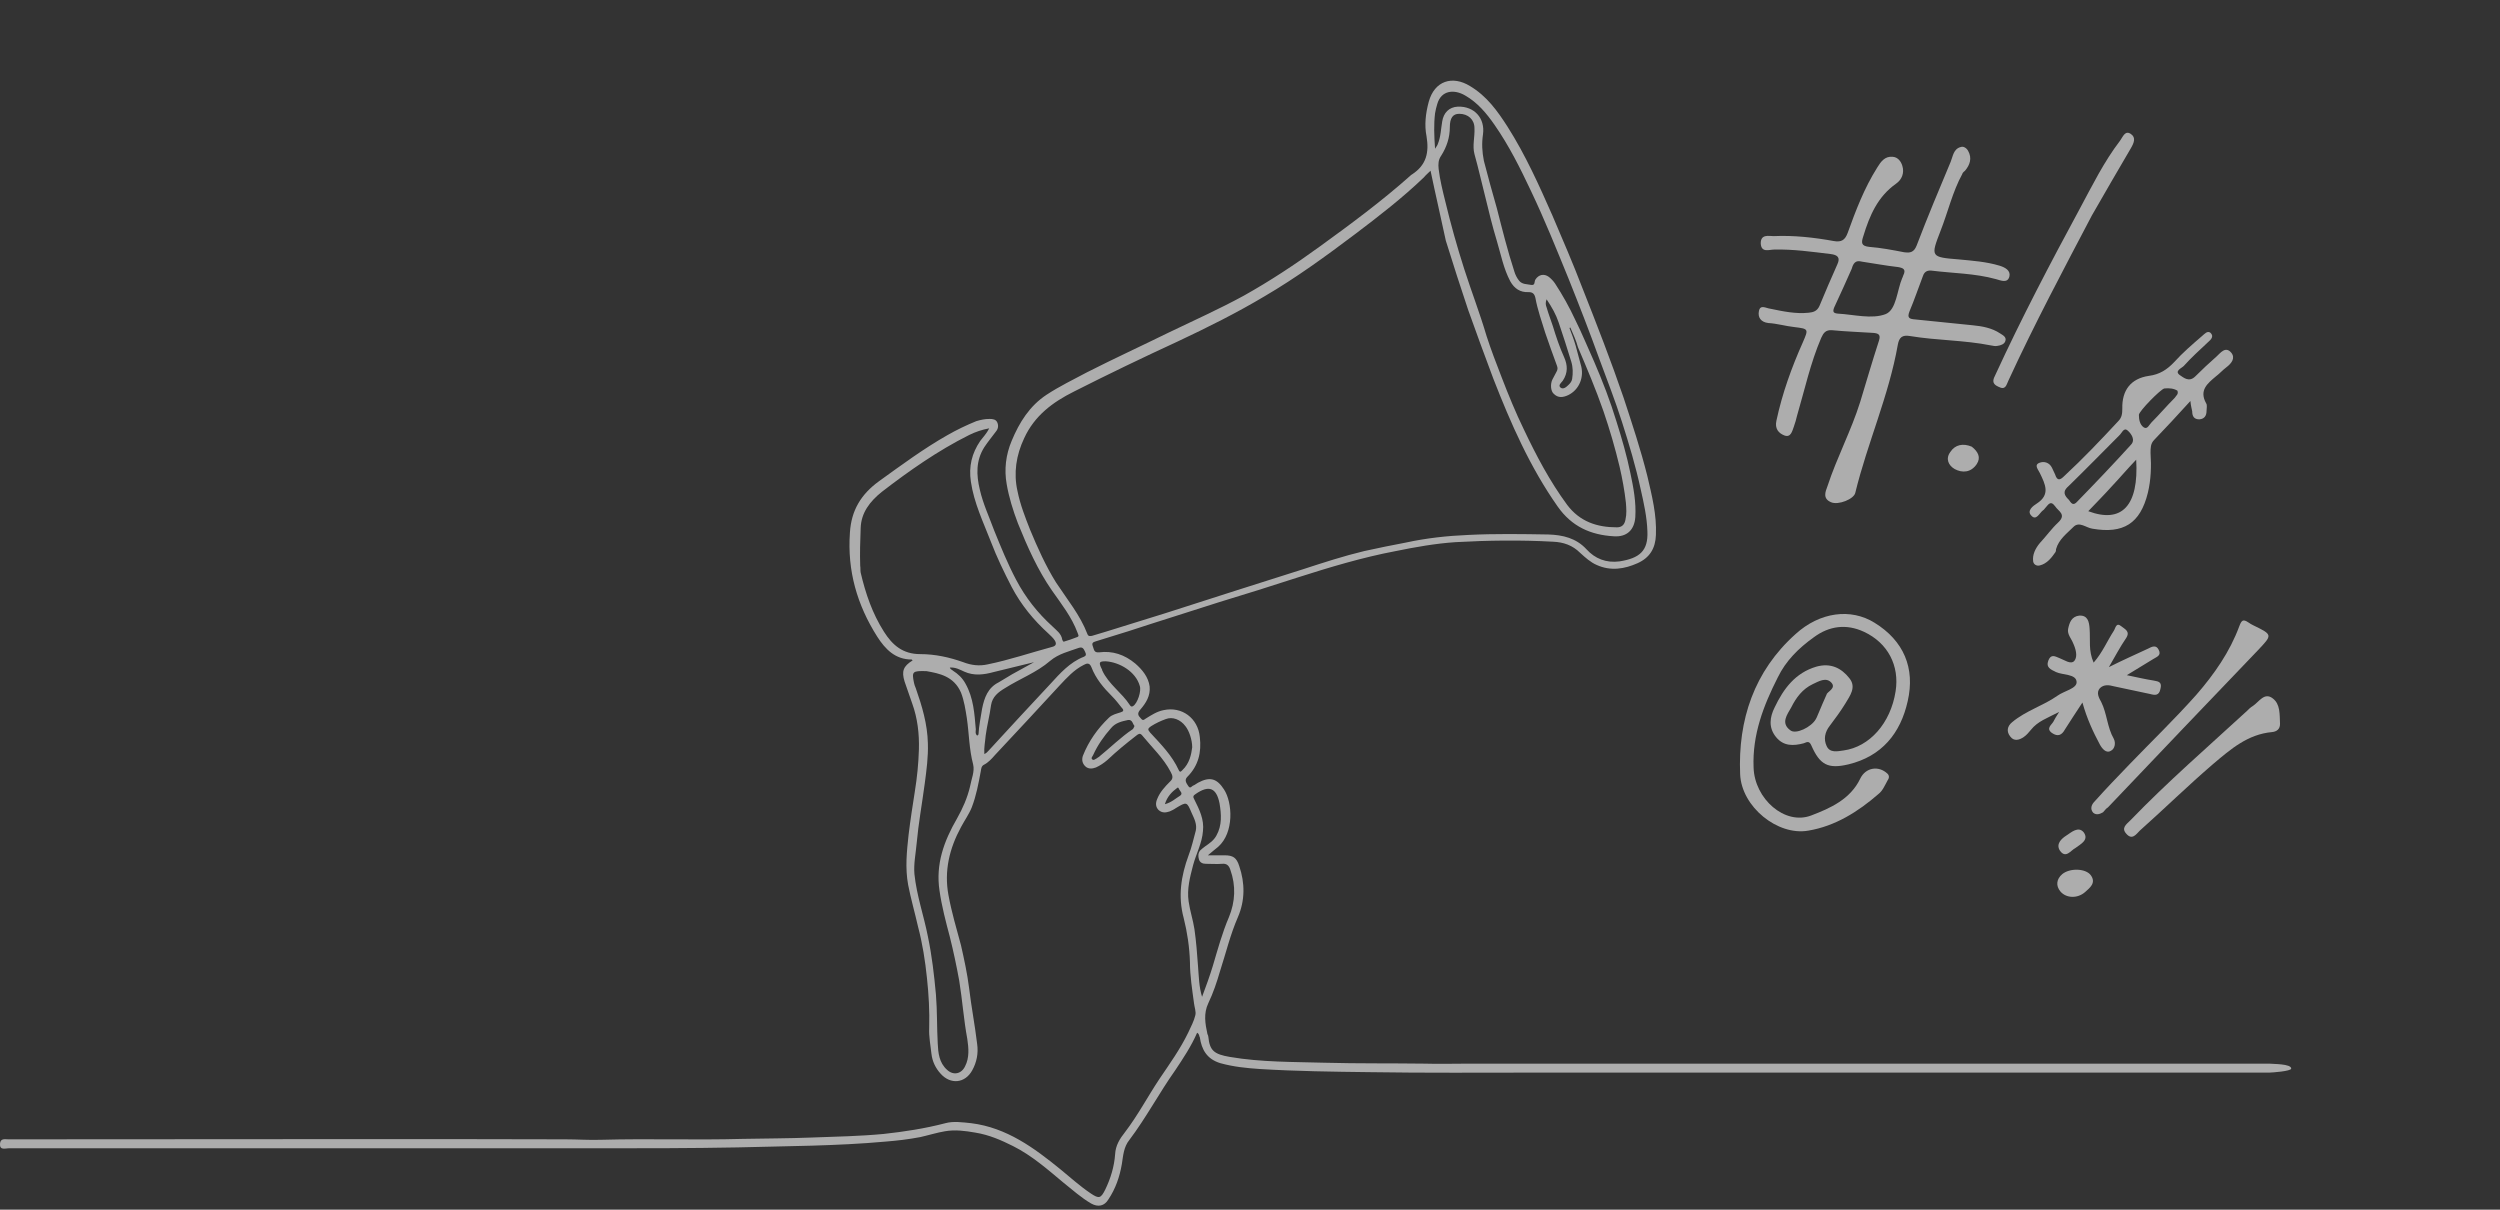 <?xml version="1.0" encoding="utf-8"?>
<!-- Generator: Adobe Illustrator 22.0.0, SVG Export Plug-In . SVG Version: 6.00 Build 0)  -->
<svg version="1.1" id="Слой_1" xmlns="http://www.w3.org/2000/svg" xmlns:xlink="http://www.w3.org/1999/xlink" x="0px" y="0px"
	 viewBox="0 0 558 270" style="enable-background:new 0 0 558 270;" xml:space="preserve">
<rect x="0" y="0" width="558" height="270" fill="#333333" stroke="none"/>
<style type="text/css">
	.st0{opacity:0.6;fill:#FFFFFF;}
</style>
<path class="st0" d="M438,38.8c-2.2,4-3.2,8.5-4.9,12.8c-2.2,5.7-2.2,5.8,4.1,6.3c3.1,0.3,6.1,0.5,9.1,1.4c1.3,0.4,2.5,1.1,2.2,2.4
	c-0.4,1.6-1.9,0.9-3,0.6c-4.7-1.3-9.6-1.3-14.4-1.9c-1-0.1-1.6,0.3-1.9,1.2c-1,2.6-1.9,5.3-3,7.9c-0.6,1.5,0,1.7,1.3,1.8
	c4.3,0.4,8.5,0.9,12.8,1.3c2.1,0.2,4.3,0.6,6.1,1.8c0.6,0.4,1.5,0.8,1.2,1.7c-0.2,0.7-1,1-1.8,1.1c-0.4,0.1-0.9,0-1.4-0.1
	c-6-1.2-12.1-1.1-18.1-2.1c-1.7-0.3-2.4,0.3-2.7,1.9c-2,11.4-6.8,22-9.5,33.1c-0.3,1.4-3.8,2.8-5.4,2.1c-1.9-0.8-1.3-2.3-0.8-3.6
	c2.1-6.4,5.3-12.4,7.3-18.8c1.4-4.6,2.7-9.1,4.2-13.7c0.4-1.3-0.1-1.6-1.3-1.7c-3.1-0.2-6.1-0.3-9.2-0.6c-1.4-0.1-1.9,0.6-2.4,1.7
	c-2.4,5.6-3.7,11.6-5.4,17.4c-0.2,0.8-0.4,1.6-0.7,2.4c-0.4,1.1-0.7,2.5-2.1,2c-1.3-0.5-2.2-1.5-1.8-3.3c1.3-6.1,3.4-11.9,5.9-17.5
	c1.3-3,1.3-3-1.9-3.4c-1.9-0.2-3.9-0.8-5.8-0.9c-1.7-0.2-2.4-1.3-2.1-2.7c0.3-1.5,1.6-0.6,2.5-0.5c2.9,0.6,5.7,1.2,8.6,0.9
	c1.1-0.1,1.9-0.4,2.4-1.5c1.3-3.1,2.6-6.2,4-9.3c0.7-1.5,0.1-2.1-1.5-2.3c-4.2-0.5-8.3-1.1-12.6-1c-1.1,0-2.9,0.8-3-1.4
	c0-2.1,1.8-1.6,2.9-1.6c4.5-0.2,9,0.3,13.4,1.1c1.7,0.3,2.5-0.2,3.1-1.8c1.8-5,3.7-10,6.6-14.6c0.8-1.3,1.7-2.6,3.5-2.4
	c1.1,0.1,1.8,1,2.1,2c0.5,1.6-0.1,3.1-1.4,4c-4.1,2.9-5.9,7.1-7.3,11.7c-0.5,1.5-0.5,2.2,1.3,2.4c2.6,0.2,5.2,0.7,7.8,1.2
	c1.4,0.2,2.2,0,2.8-1.5c2.4-6.3,5-12.5,7.6-18.7c0.5-1.2,0.6-2.9,2.3-3.3c0.6-0.2,1.3,0.3,1.6,0.9c0.9,1.6,0.4,3.1-0.7,4.4
	C438.1,38.5,438,38.7,438,38.8z M413.3,60c-1.1,2.5-2.5,5.6-3.9,8.6c-0.4,1-0.2,1.3,0.8,1.4c3.6,0.2,7.6,1.3,10.7,0.1
	c2.4-1,2.5-5.3,3.7-8.1c0.1-0.1,0.1-0.3,0.2-0.5c0.7-1.4,0-1.7-1.2-1.9c-2.7-0.3-5.3-0.8-8-1.2C414.7,58.2,413.8,58.1,413.3,60z"/>
<path class="st0" d="M396.8,151.2c-3.2,6.3-5.7,12.8-5.4,20.1c0.2,7,7,13,12.9,10.7c4.2-1.6,8.7-3.6,10.9-8.2c1.2-2.5,4.1-3,6.1-1.1
	c0.5,0.5,0.3,1.1,0,1.5c-0.6,1.1-1.1,2.3-2,3c-4.6,4-9.7,7.2-15.7,8.2c-6.8,1.2-14.9-5.3-15.2-12.6c-0.5-12.1,3.1-23,12.4-31.3
	c5.4-4.9,12.3-5.8,17.6-2.5c6.5,4,9.1,10.1,7.4,17.5c-1.6,7.2-5.8,12.3-13.2,14.1c-4.6,1.1-6.4,0.1-8.3-4.2
	c-0.5-1.2-1.1-0.7-1.7-0.5c-2.3,0.6-4.5,0.7-6.2-1.4c-1.7-2.1-1.4-4.4-0.3-6.6c2-4.2,4.6-7.7,9.3-9.1c3.2-0.9,5.6,0.3,7.4,2.6
	c1.6,2,0.1,3.9-0.9,5.6c-1.1,1.8-2.3,3.4-3.5,5c-1.1,1.4-1.4,3-0.7,4.5c0.7,1.6,2.4,1.2,3.8,1c5.8-0.8,10.5-6.1,11.6-13.2
	c0.9-5.7-1.7-10.8-7.1-13.3c-3.9-1.8-7.7-1.3-11.1,1.2C401.4,144.7,398.6,147.5,396.8,151.2z M407.7,155c0.1-0.6,2.3-1.4,1-2.7
	c-1.2-1.2-2.8-0.2-4.1,0.4c-2.3,1.1-3.7,3-4.8,5.2c-0.9,1.6-2.4,3.5-0.2,5.1c1.2,1,4.7-0.7,5.7-2.5c0.3-0.5,0.5-1.2,0.8-1.8
	C406.5,157.7,407,156.6,407.7,155z"/>
<path class="st0" d="M488.9,89.5c-3,3.3-5.5,6-8.1,8.7c-0.8,0.8-0.8,1.8-0.8,2.9c0.2,3,0.1,6-0.6,8.9c-1.7,6.9-5.5,9.2-12.4,8
	c-1.4-0.2-2.9-1.7-4.2-0.4c-1.5,1.5-3.3,2.8-3.9,5c0,0.2,0,0.4-0.1,0.6c-0.9,1.3-1.9,2.6-3.5,3c-0.7,0.2-1.4-0.2-1.5-0.9
	c-0.2-1.5,0.5-2.9,1.5-4.1c1.4-1.5,2.6-3.2,4.1-4.6c1.9-1.8,0-2.5-0.7-3.6c-1.1-1.5-1.6-0.2-2.3,0.5c-0.1,0.1-0.2,0.3-0.4,0.4
	c-0.8,0.6-1.5,2.4-2.6,1.2c-1.1-1.1,0.4-2.2,1.2-2.7c3.1-2,1.9-4.3,0.7-6.8c-0.3-0.7-1.4-1.8-0.1-2.3c1-0.4,2.2-0.1,2.8,1.1
	c0.2,0.5,0.5,1,0.7,1.5c0.5,1.6,1.2,1.2,2.1,0.3c4.2-3.9,8.1-8,12-12.2c0.8-0.8,0.9-1.7,0.9-2.8c-0.1-4.1,1.9-6.7,5.9-7.3
	c2.4-0.3,4.1-1.4,5.7-3.1c1.9-2.1,4-3.9,6.2-5.8c0.5-0.4,1.2-1.3,1.9-0.7c0.8,0.8,0.1,1.5-0.6,2.1c-1.8,1.7-3.7,3.4-5.4,5.3
	c-0.5,0.5-2.1,1.1-0.9,2c0.9,0.6,2.1,1.7,3.5,0.3c1.5-1.5,3.1-3,4.7-4.4c0.9-0.8,2-2.4,3.3-0.9c1,1.2,0.1,2.4-1.1,3.3
	c-0.8,0.6-1.5,1.4-2.3,2c-1.9,1.6-3.8,3.1-2.2,6c0.3,0.4,0.1,1.1,0.1,1.7c0,1-0.4,1.8-1.6,1.9c-1.2,0-1.6-0.7-1.6-1.8
	C489.2,91.2,489,90.7,488.9,89.5z M461.6,111.4c0.4,0.2,0.8,1.8,1.9,0.7c4.1-4.2,8.2-8.5,12.1-12.8c1.1-1.1,0.1-2.5-0.7-3.2
	c-0.9-0.8-1.3,0.6-1.9,1.1c-3.8,3.8-7.5,7.6-11.3,11.3C460.8,109.3,460.3,110.1,461.6,111.4z M476.8,102.6c-2.1,2.2-3.7,4.1-5.4,5.9
	c-1.7,1.9-3.5,3.7-5.3,5.6C473.6,116.9,477.4,112.9,476.8,102.6z M486,87.2c-0.8-0.5-1.8-0.6-2.9-0.5c-0.8,0.1-5.7,5.1-5.7,5.9
	c0,1,0.2,2.2,1.1,2.8c0.8,0.5,1.2-0.6,1.7-1.1c1.8-1.8,3.4-3.7,5.2-5.5C485.7,88.3,486.3,88,486,87.2z"/>
<path class="st0" d="M467.3,147.9c2-2.3,3-4.8,4.5-7.1c0.4-0.6,0.5-2,1.7-1c0.7,0.6,2.1,1.1,1,2.7c-1.3,1.9-2.4,4-3.8,6.4
	c3.2-1.6,5.9-2.8,8.7-4.1c0.8-0.4,1.8-1,2.4,0.2c0.7,1.3-0.4,1.6-1.2,2.1c-1.8,1.1-3.6,2.2-5.9,3.6c2.4,0.5,4.1,0.9,6,1.2
	c1.2,0.2,1.9,0.4,1.5,1.9c-0.3,1.5-1.2,1.4-2.3,1.1c-2.7-0.6-5.3-1.1-8-1.7c-1.1-0.3-2.3-0.5-3.2,0.4c-0.9,1-0.2,2.2,0.3,3.1
	c1.3,2.6,1.3,5.6,2.8,8.2c0.5,1,0.2,2.3-0.7,2.7c-1,0.6-1.9-0.5-2.4-1.4c-1.5-2.8-2.9-5.8-3.9-9.4c-1.5,2.3-2.7,4.1-3.9,6
	c-0.7,1.3-1.6,1.7-2.9,0.8c-1.4-1-0.1-1.8,0.3-2.5c0.3-0.6,0.6-1.1,1.3-2.2c-2.7,1.4-4.8,2.1-6.3,4c-0.5,0.6-1,1.2-1.6,1.6
	c-1,0.7-2.2,1-3-0.1c-0.9-1.1-0.7-2.3,0.4-3.2c3.1-2.6,7-3.7,10.1-5.9c1.5-1.1,4.4-1.6,4.3-3.1c-0.1-1.8-3.1-1.5-4.6-2.2
	c-1.2-0.6-2.3-1-1.7-2.6c0.6-1.5,1.5-0.9,2.5-0.5c1.1,0.4,2.5,1.5,3.3,0.6c0.8-1,0.3-2.7-0.3-4c-0.4-1-1.3-1.9-1.1-3.1
	c0.3-1.5,0.8-2.8,2.5-3c1.9-0.1,2.2,1.4,2.3,2.9C466.6,142.9,466.1,145.2,467.3,147.9z"/>
<path class="st0" d="M469.4,181.3c-0.7,0.4-1.5,0.7-2.2,0.1c-0.8-0.9-0.3-1.9,0.3-2.5c2.5-2.8,5.1-5.5,7.7-8.2
	c5-5.2,10.2-10.2,15-15.6c4-4.6,7.5-9.6,9.6-15.3c0.5-1.3,0.8-1.7,2-0.9c0.4,0.3,0.8,0.5,1.2,0.7c4.3,2.1,4.2,2.1,1,5.5
	c-11.2,11.7-22.4,23.4-33.5,35.1C470,180.5,469.8,180.9,469.4,181.3z"/>
<path class="st0" d="M466.9,48.1c-6.3,12-12.8,24.2-18.6,36.8c-0.5,1-0.6,2.3-2.3,1.4c-1.6-0.7-1.1-1.7-0.6-2.7
	c5.8-12.6,12.2-24.8,18.8-37c2.8-5.2,5.4-10.5,9-15.2c0.6-0.8,1.1-2.4,2.4-1.5c1.2,0.8,0.7,2,0,3.2C472.7,38,469.9,42.9,466.9,48.1z
	"/>
<path class="st0" d="M501.5,158.7c0.4-0.4,0.8-0.8,1.3-1.1c1.4-0.9,2.6-3.2,4.5-1.7c1.7,1.3,1.5,3.6,1.6,5.7c0,1.1-0.7,1.7-1.8,1.8
	c-5.4,0.5-9.2,3.8-13.1,7.1c-5.6,4.8-10.9,10-16.4,14.9c-0.8,0.8-1.7,2.2-3,0.7c-1.2-1.3,0-2.1,0.9-3
	C483.8,174.5,492.8,166.7,501.5,158.7z"/>
<path class="st0" d="M460.3,195.1c1.7-1.4,5.3-1.3,6.4,0.3c1.2,1.7-0.3,2.8-1.3,3.7c-1.7,1.5-4.2,1.4-5.5-0.1
	C458.8,197.7,459,196.2,460.3,195.1z"/>
<path class="st0" d="M440.1,99.7c1.4,1.1,2.1,2.4,1.1,3.9c-1.3,1.9-3.2,2-4.9,1.1c-1.4-0.8-2.1-2.3-1-3.8
	C436.4,99.2,438.2,98.9,440.1,99.7z"/>
<path class="st0" d="M463.2,189.3c-1,0.5-2.1,2.4-3.4,0.6c-1-1.5,0.3-2.7,1.4-3.4c1.1-0.7,2.7-2.2,3.9-0.7
	C466.3,187.5,464.4,188.4,463.2,189.3z"/>
<path class="st0" d="M267.2,230.5c-1.3,3-3.1,5.7-4.9,8.4c-3.6,5.1-6.5,10.6-10.2,15.5c-1.3,1.6-1.4,3.5-1.7,5.4
	c-0.5,2.9-1.4,5.5-3,7.9c-0.9,1.5-2.3,1.8-3.9,0.9c-2.2-1.3-4.1-3-6.1-4.6c-3.6-3-7.1-6.1-11.3-8.2c-2.6-1.3-5.3-2.5-8.4-3
	c-2.3-0.4-4.5-0.7-6.8-0.3c-1.8,0.3-3.7,0.9-5.5,1.3c-2.6,0.5-5.2,0.8-7.7,1c-11,1-22.1,1-33.1,1.3c-10.4,0.2-20.8,0.2-31.2,0.2
	c-14.4,0-117.1,0-131.5,0c-0.7,0-2,0.5-1.9-1c0.1-1.3,1.1-1,1.9-1c12,0,112.3-0.1,124.3,0c2.7,0,5.4,0.2,8.1,0.1
	c10.5-0.3,20.9,0.1,31.4-0.2c5.2-0.1,10.3-0.1,15.4-0.3c5.4-0.2,10.8-0.3,16.1-0.8c4.6-0.5,9.2-1.2,13.8-2.4c1.8-0.5,3.8-0.2,5.8,0
	c7.9,1,14,5.5,19.9,10.3c2.2,1.8,4.4,3.8,6.8,5.4c1.8,1.2,2.2,1.1,3.2-0.9c1.2-2.5,2-5.1,2.2-7.9c0.1-1.9,1-3.4,2.2-4.9
	c2.9-3.8,5.1-8,7.7-11.9c2.3-3.4,4.6-6.6,6.4-10.3c0.6-1.3,1.3-2.6,1.6-3.9c0.2-0.8-0.2-1.8-0.3-2.7c-0.4-3-0.9-6.1-0.9-9.1
	c-0.1-3.4-0.6-6.7-1.4-9.9c-1.3-4.8-0.6-9.4,1.1-14c0.7-1.8,1.1-3.7,1.6-5.5c0.3-1.4-0.3-2.6-0.9-3.9c-1.1-2.6-1.1-2.6-3.6-1.1
	c-0.4,0.3-0.9,0.5-1.3,0.7c-0.9,0.3-1.7,0.4-2.5-0.3c-0.7-0.7-0.7-1.6-0.3-2.5c0.6-1.5,1.7-2.7,2.8-3.8c0.8-0.7,0.7-1.3,0.2-2.2
	c-1.6-3.1-4.2-5.5-6.4-8.2c-0.5-0.6-0.9-0.2-1.3,0.1c-2.2,1.7-4.4,3.5-6.4,5.4c-0.8,0.7-1.7,1.3-2.6,1.7c-0.8,0.3-1.7,0.4-2.4-0.3
	c-0.6-0.6-0.8-1.4-0.5-2.3c1.3-3.3,3.3-6.1,5.8-8.5c0.7-0.7,1.7-0.9,2.6-1.2c0.7-0.2,0.8-0.5,0.3-1c-0.7-0.9-1.4-1.8-2.2-2.6
	c-1.9-1.9-3.6-3.9-4.6-6.5c-0.4-1-1-0.9-1.7-0.5c-2.2,1.1-3.8,2.9-5.4,4.6c-4.8,5.2-9.6,10.4-14.4,15.5c-0.7,0.8-1.5,1.7-2.5,2.2
	c-0.6,0.3-0.6,1-0.7,1.5c-0.5,2.7-1,5.4-2,8c-0.6,1.5-1.6,2.9-2.4,4.4c-2.6,4.8-3.8,9.8-2.8,15.2c0.7,3.8,1.8,7.5,2.8,11.2
	c0.7,3.1,1.4,6.3,1.8,9.5c0.5,4.2,1.3,8.3,1.8,12.5c0.3,2.1-0.1,4.1-1.1,5.9c-1.6,2.9-4.8,3.2-7,0.8c-1.2-1.3-1.9-2.8-2.1-4.5
	c-0.2-1.9-0.6-3.8-0.5-5.8c0.1-3.7-0.1-7.4-0.5-11.1c-0.4-3.9-1-7.7-2-11.5c-0.7-3.1-1.6-6.2-2.2-9.3c-0.7-3.8-0.3-7.5,0.1-11.2
	c0.4-3.3,0.9-6.5,1.4-9.7c0.5-3.1,0.8-6.1,0.9-9.3c0.1-3.5-0.3-7-1.5-10.3c-0.6-1.6-1.1-3.3-1.7-4.9c-0.7-2.3-0.3-3.4,1.8-4.7
	c-0.1-0.1-0.2-0.2-0.2-0.2c-3.7,0-5.9-2.3-7.7-5.1c-4.5-7.1-6.7-14.7-6.1-23.2c0.3-5,2.5-8.6,6.5-11.5c5-3.6,10-7.3,15.3-10.3
	c2.1-1.2,4.2-2.2,6.4-3.1c1-0.3,1.9-0.5,3-0.5c0.7,0,1.4,0.1,1.7,0.8c0.3,0.7,0.2,1.4-0.3,2c-0.9,1.2-1.8,2.3-2.6,3.5
	c-1.9,3-1.8,6.2-1,9.5c0.7,3.1,2.1,6.1,3.2,9.1c1.5,3.7,3,7.4,4.9,11c2.1,4,4.8,7.4,8.1,10.4c0.9,0.9,2,1.6,2.2,3
	c0.1,0.2,0.2,0.5,0.4,0.4c1-0.3,1.9-0.6,2.9-1c0.6-0.2,0.2-0.6,0.1-1c-1.3-3.5-3.6-6.4-5.7-9.4c-3.2-4.6-5.5-9.8-7.6-15
	c-1.1-2.9-2-5.8-2.5-8.7c-0.6-3.3-0.2-6.6,1.1-9.7c1.7-4.1,4-7.8,7.8-10.3c2.9-1.9,6-3.4,9-5c6.1-3.1,12.2-5.9,18.3-8.9
	c5.6-2.7,11.2-5.2,16.7-8.2c5.9-3.3,11.5-7,17-11c6.9-5,13.8-10.1,20.2-15.8c0.1-0.1,0.2-0.2,0.4-0.3c3.2-2.1,3.8-4.9,3.2-8.5
	c-0.5-2.5-0.2-5.1,0.5-7.7c1.3-4.7,5.3-5.9,9.2-3.5c3.7,2.2,6.1,5.5,8.4,9.1c4,6.3,7,13,10,19.8c2.3,5.4,4.6,10.7,6.7,16.2
	c3.2,8.1,6.4,16.3,9.2,24.5c1.9,5.8,3.8,11.5,5.3,17.5c1,4.3,2.1,8.6,1.9,13.1c-0.1,3-1.4,5.1-4.1,6.3c-2.9,1.3-6,1.8-9.1,0.4
	c-1.4-0.6-2.6-1.7-3.7-2.7c-1.7-1.7-3.7-2.4-6.1-2.5c-7.2-0.4-14.5-0.3-21.7,0.1c-4.5,0.3-9,1.1-13.4,2c-7.4,1.4-14.7,3.6-21.9,5.9
	c-5.8,1.9-11.6,3.7-17.5,5.5c-6.8,2.2-13.6,4.3-20.3,6.5c-2.4,0.7-4.7,1.5-7.1,2.2c-0.6,0.2-1.1,0.3-0.8,1.1
	c0.3,0.7,0.2,1.5,1.4,1.4c3-0.4,5.7,0.5,8.1,2.5c1.6,1.4,2.9,3,3.2,5.1c0.2,2.1-0.8,3.7-2.1,5.2c-0.7,0.8-0.5,1.3,0.1,1.9
	c0.4,0.5,0.6,0.5,1.1,0.1c1.3-0.8,2.5-1.6,4-1.9c4.1-0.9,7.7,1.8,8.1,6c0.4,3.4-0.3,6.4-2.8,8.9c-0.7,0.7-0.2,1.4,0.2,2
	c0.5,0.8,0.8,0,1.2-0.1c0.3-0.1,0.6-0.4,1-0.6c2.6-1.4,4.2-1,5.8,1.5c1.9,2.9,2.3,9.6-1.3,12.8c-0.7,0.6-1.4,1.1-2.3,1.9
	c1.4,0,2.6,0,3.7,0c1.9,0,2.7,0.5,3.3,2.4c1.3,3.8,1.3,7.7-0.3,11.4c-1.7,3.9-2.7,8.1-4,12.1c-0.7,2.4-1.5,4.8-2.6,7.1
	c-1.1,2.3-0.7,4.6-0.2,6.9c0.1,0.2,0.2,0.4,0.2,0.6c0.3,3.1,1.3,3.9,4.8,4.5c7,1.2,14.2,1.1,21.3,1.3c7.3,0.2,14.7,0.1,22.1,0.2
	c3.3,0.1,6.7,0,10,0c36,0,72,0,108,0c0.4,0,43.7,0,70.6,0c0.7,0.1,4.9,0,4.9,1.1c0,0.6-4.4,0.9-4.9,0.9c-27,0-70.3,0-70.7,0
	c-30.8,0-61.7,0-92.5,0c-12.5,0-25.2,0.1-37.7-0.1c-8.1-0.1-16.2-0.2-24.4-0.7c-3-0.2-5.9-0.5-8.8-1.3c-3-0.9-4.2-3-4.6-5.8
	C267.6,231.3,267.8,230.9,267.2,230.5z M319.3,38.1c-0.6,0.6-1.1,1-1.5,1.5c-4.8,4.6-10.1,8.7-15.4,12.7
	c-6.5,4.9-13.1,9.7-20.1,13.8c-6.2,3.7-12.8,7-19.4,10.1c-7.8,3.6-15.5,7.3-23.2,11.2c-4.8,2.4-8.8,5.4-11.1,10.4
	c-1.8,3.8-2.4,7.8-1.5,11.8c0.6,3,1.7,5.8,2.8,8.6c1.7,4.1,3.5,8.1,5.8,11.8c2.5,3.8,5.4,7.3,7,11.5c0.2,0.6,0.7,0.5,1.1,0.4
	c1-0.3,2-0.6,3-0.9c4.4-1.4,8.8-2.7,13.2-4.1c5.3-1.7,10.6-3.4,15.9-5.1c4.9-1.6,9.9-3.1,14.8-4.7c4.6-1.5,9.2-3,13.8-4.1
	c3.1-0.7,6.2-1.3,9.3-1.9c4.6-1,9.2-1.5,13.9-1.7c6-0.3,12-0.2,17.9-0.1c3.2,0.1,6.2,0.8,8.5,3.3c1.9,2.1,4.4,3.1,7.4,2.7
	c4.4-0.7,6.4-2.3,6.2-6.7c-0.1-3.2-0.8-6.3-1.5-9.4c-1.1-5.1-2.6-10.1-4.2-15.1c-1.5-4.7-3.3-9.3-5-13.9c-2.2-6.1-4.5-12-6.9-18
	c-2.7-6.6-5.3-13.1-8.4-19.6c-2.4-5.1-4.9-10.1-8.1-14.7c-1.8-2.6-3.8-5-6.6-6.6c-2.4-1.4-5.3-1.2-6.2,1.9c-0.2,0.7-0.4,1.4-0.5,2.1
	c-0.3,2.5-0.2,5,0,7.9c0.3-0.5,0.5-0.7,0.6-1c0.7-1.7,0.7-3.4,1-5.1c0.3-1.9,1.5-3.2,3.5-3.3c3.7-0.1,6.1,2.6,5.6,6.2
	c-0.3,2-0.2,3.9,0.2,5.9c0.9,3.5,1.9,7.1,2.9,10.6c1.2,4.7,2.4,9.5,3.9,14.1c0.2,0.7,0.6,1.5,1.1,2.1c0.7,0.8,1.7,0.7,2.7,0.9
	c0.9,0.1,0.6-0.7,0.9-1.2c0.7-1.1,1.9-1.4,3-0.6c0.5,0.4,1,0.9,1.4,1.5c1.7,2.6,3.2,5.3,4.5,8.1c1.5,3,2.8,6.2,4.2,9.3
	c1.9,4.4,3.6,8.8,5,13.4c1.2,3.8,2.3,7.6,3.1,11.5c0.7,3.3,1.3,6.5,1.1,9.8c-0.2,2.9-1.9,4.5-4.8,4.3c-5.2-0.3-9.4-2.2-12.5-6.6
	c-6.2-8.8-10.5-18.6-14.4-28.6c-1.9-5.1-3.8-10.2-5.6-15.3c-1.7-5.1-3.4-10.3-5-15.5C321.6,48.5,320.4,43.4,319.3,38.1z M220.8,95.6
	c-1.6,0.3-3.1,0.8-4.5,1.5c-7,3.5-13.4,8-19.5,12.7c-2.6,2.1-4.6,4.6-4.7,8.1c-0.1,2.8-0.2,5.6-0.1,8.4c0.1,0.5,0,1,0.1,1.5
	c1.1,4.7,2.6,9.1,5.2,13.2c1.9,3,4.2,5,8.1,5c3.3,0,6.5,0.7,9.6,1.8c1.8,0.7,3.6,0.9,5.4,0.5c4.9-1,9.6-2.6,14.4-3.9
	c0.9-0.2,1.1-0.7,0.6-1.5c-0.4-0.6-0.9-1-1.4-1.5c-3.3-3-6.1-6.4-8.2-10.4c-1.7-3.3-3.3-6.6-4.6-10c-1.7-4.4-3.8-8.7-4.5-13.5
	c-0.5-3.4,0.2-6.3,2.1-9.1C219.4,97.6,220.2,96.8,220.8,95.6z M350.5,73.1c-0.1,0-0.1,0.1-0.2,0.1c0.5,1.3,1,2.6,1.4,4
	c0.4,1.4,0.7,2.7,1.1,4.1c0.9,2.8-0.3,5.7-2.8,6.9c-1.1,0.5-2.2,0.7-3.2-0.3c-0.7-0.6-0.8-2.2-0.3-3.2c0.3-0.6,0.6-1.1,0.9-1.7
	c0.3-0.5,0.3-0.9,0.1-1.4c-0.9-2.5-1.8-4.9-2.6-7.3c-0.8-2.6-1.7-5.1-2.2-7.8c-0.2-0.9-0.6-1.3-1.5-1.3c-1.9,0.1-3.2-0.8-4.1-2.4
	c-1.5-2.8-2.1-6-3-9c-1-3.3-1.8-6.6-2.6-9.9c-0.8-3.1-1.5-6.3-2.4-9.5c-0.5-1.9,0.1-3.8,0-5.8c0-1.9-1.4-3.2-3.4-3.2
	c-1.4,0-2.1,0.9-2.1,3c0,2.3-0.7,4.4-1.9,6.3c-0.7,1-0.7,1.9-0.6,3c0.3,2.5,0.9,4.9,1.5,7.3c1.2,5,2.6,10,4.2,15c1.6,5,3.5,9.9,5,15
	c1,3.1,2.2,6.2,3.4,9.3c1.5,3.9,3.1,7.8,4.9,11.5c2.8,5.9,5.8,11.6,9.7,16.9c2.8,3.7,6.6,5,11.1,5c1.1,0,1.7-0.6,1.9-1.7
	c0.3-1.3,0.2-2.5,0.1-3.8c-0.3-2.7-0.8-5.4-1.4-8c-1-4.2-2.2-8.3-3.6-12.4c-1.7-4.9-3.7-9.6-5.7-14.3
	C351.8,76,351.1,74.5,350.5,73.1z M206.8,149.8c-3.2-0.1-3.3,0.1-2.8,2.6c0.1,0.4,0.2,0.8,0.4,1.2c1.4,4,2.6,8,2.7,12.3
	c0.1,3-0.3,6-0.7,9c-0.6,4.5-1.4,8.9-1.8,13.3c-0.2,2.3-0.7,4.6-0.5,6.9c0.5,4.8,2.1,9.3,3,13.9c0.9,4.3,1.4,8.6,1.8,13
	c0.3,3.7,0.2,7.3,0.4,10.9c0.1,2.1,0.3,4.3,2.1,5.9c1.4,1.3,3.2,0.9,4-0.8c1-1.9,0.8-4.1,0.5-6.1c-0.8-4.3-1.1-8.7-1.8-13
	c-0.6-3.3-1.3-6.6-2.1-9.8c-0.9-3.4-1.8-6.8-2.3-10.3c-0.9-5.9,1-11.1,3.9-16.1c1.3-2.3,2.3-4.6,2.9-7.1c0.3-1.7,1.1-3.4,0.7-5
	c-0.9-3.4-0.9-6.9-1.4-10.3c-0.3-1.9-0.6-3.9-1.3-5.7C212.9,150.9,209.6,150.3,206.8,149.8z M268.3,222.5c0.9-2.4,1.7-4.6,2.4-6.9
	c1.1-3.7,2.1-7.4,3.6-10.9c1.4-3.4,1.6-7,0.3-10.6c-0.3-0.9-0.8-1.4-1.8-1.3c-1.2,0.1-2.5,0-3.7,0c-0.7,0-1.3-0.3-1.5-1
	c-0.2-0.7-0.2-1.4,0.3-2c0.3-0.3,0.7-0.6,1.1-0.9c1-0.7,1.9-1.3,2.5-2.4c1.3-2.3,1.1-4.8,0.7-7.2c-0.7-3.5-2.4-4.1-5.3-2.1
	c-0.6,0.4-0.7,0.6-0.3,1.3c1.1,2.2,2.2,4.4,1.9,7c-0.2,2.7-1.5,5-2.2,7.6c-0.7,2.7-1.4,5.3-1,8.1c0.3,2.1,1,4.2,1.3,6.2
	c0.4,2.8,0.6,5.5,0.8,8.3C267.6,218.1,267.6,220.2,268.3,222.5z M219.7,168.3c0.5-0.2,0.7-0.5,1-0.8c4.6-5,9.1-9.9,13.7-14.8
	c2.2-2.4,4.4-4.9,7.5-6.1c0.5-0.2,0.6-0.5,0.3-1.1c-0.3-0.6-0.5-1.2-1.4-0.9c-2.2,0.8-4.5,1.3-6.4,2.9c-3,2.6-6.8,4-10.1,6.1
	c-1.5,0.9-2.8,1.9-3.1,3.8c-0.3,2.3-0.9,4.5-1.2,6.8C219.9,165.5,219.6,166.8,219.7,168.3z M266.1,166.8c0-1.7-0.7-3.7-1.5-4.7
	c-1.1-1.5-2.9-2.2-4.4-1.6c-1.1,0.4-2.2,0.9-3.3,1.6c-0.7,0.5-0.8,0.7-0.2,1.4c2.4,2.6,4.9,5.1,6.4,8.4c0.3,0.6,0.5,0.3,0.8,0
	C265.5,170.4,265.9,168.4,266.1,166.8z M218.1,164.2c0.1-0.1,0.3-0.2,0.3-0.3c0.1-1.9,0.5-3.8,0.8-5.7c0.5-2.5,1.3-4.7,3.7-5.9
	c1-0.6,2-1.2,3-1.8c1.6-0.9,3.3-1.8,4.9-2.7c-3,0.7-6,1.5-9,2.2c-2.2,0.6-4.4,0.9-6.6-0.1c-0.9-0.4-1.9-1-3.2-0.9
	c0.1,0.4,0.5,0.5,0.7,0.7c1.1,0.7,2.1,1.6,2.8,2.9c1.8,3.2,2,6.7,2.3,10.2C217.8,163.2,217.6,163.7,218.1,164.2z M246.8,147.6
	c-1.4,0-1.6,0.2-1,1.5c0.1,0.2,0.2,0.3,0.2,0.5c1.4,3.1,4.4,5,6.2,7.8c0.2,0.3,0.4,0.4,0.7,0.2c1-0.6,1.9-3.4,1.5-4.5
	C253.5,149.9,249.9,147.8,246.8,147.6z M345.2,66.8c-0.3,0.8-0.2,1.3,0,1.8c0.4,1.4,0.9,2.7,1.4,4.2c0.7,2.3,1.5,4.7,2.5,6.9
	c0.8,1.8,0.9,3.5-0.3,5.3c-0.3,0.4-1.1,1-0.5,1.5c0.6,0.5,1.3-0.1,1.8-0.6c0.3-0.3,0.7-0.7,0.8-1.3c0.2-1.3,0.2-2.6-0.2-3.9
	c-0.9-2.9-1.8-5.8-2.8-8.7C347.3,70.2,346.4,68.6,345.2,66.8z M253.2,162c-0.4-0.4-0.4-1.4-1.4-1.3c-1.4,0.3-2.8,0.6-3.8,1.8
	c-1.6,1.8-3,3.8-4,6c-0.1,0.3-0.6,0.7-0.2,1c0.3,0.3,0.7-0.1,1.1-0.3c0.1-0.1,0.2-0.2,0.3-0.2c2.6-2.1,5-4.5,7.7-6.3
	C253,162.4,253.2,162.3,253.2,162z M260,179.5c1.5-0.4,2.4-1.3,3.4-1.9c0.7-0.5,0-1-0.2-1.4c-0.1-0.2-0.2-0.6-0.5-0.3
	C261.6,176.7,260.5,177.8,260,179.5z"/>
</svg>
